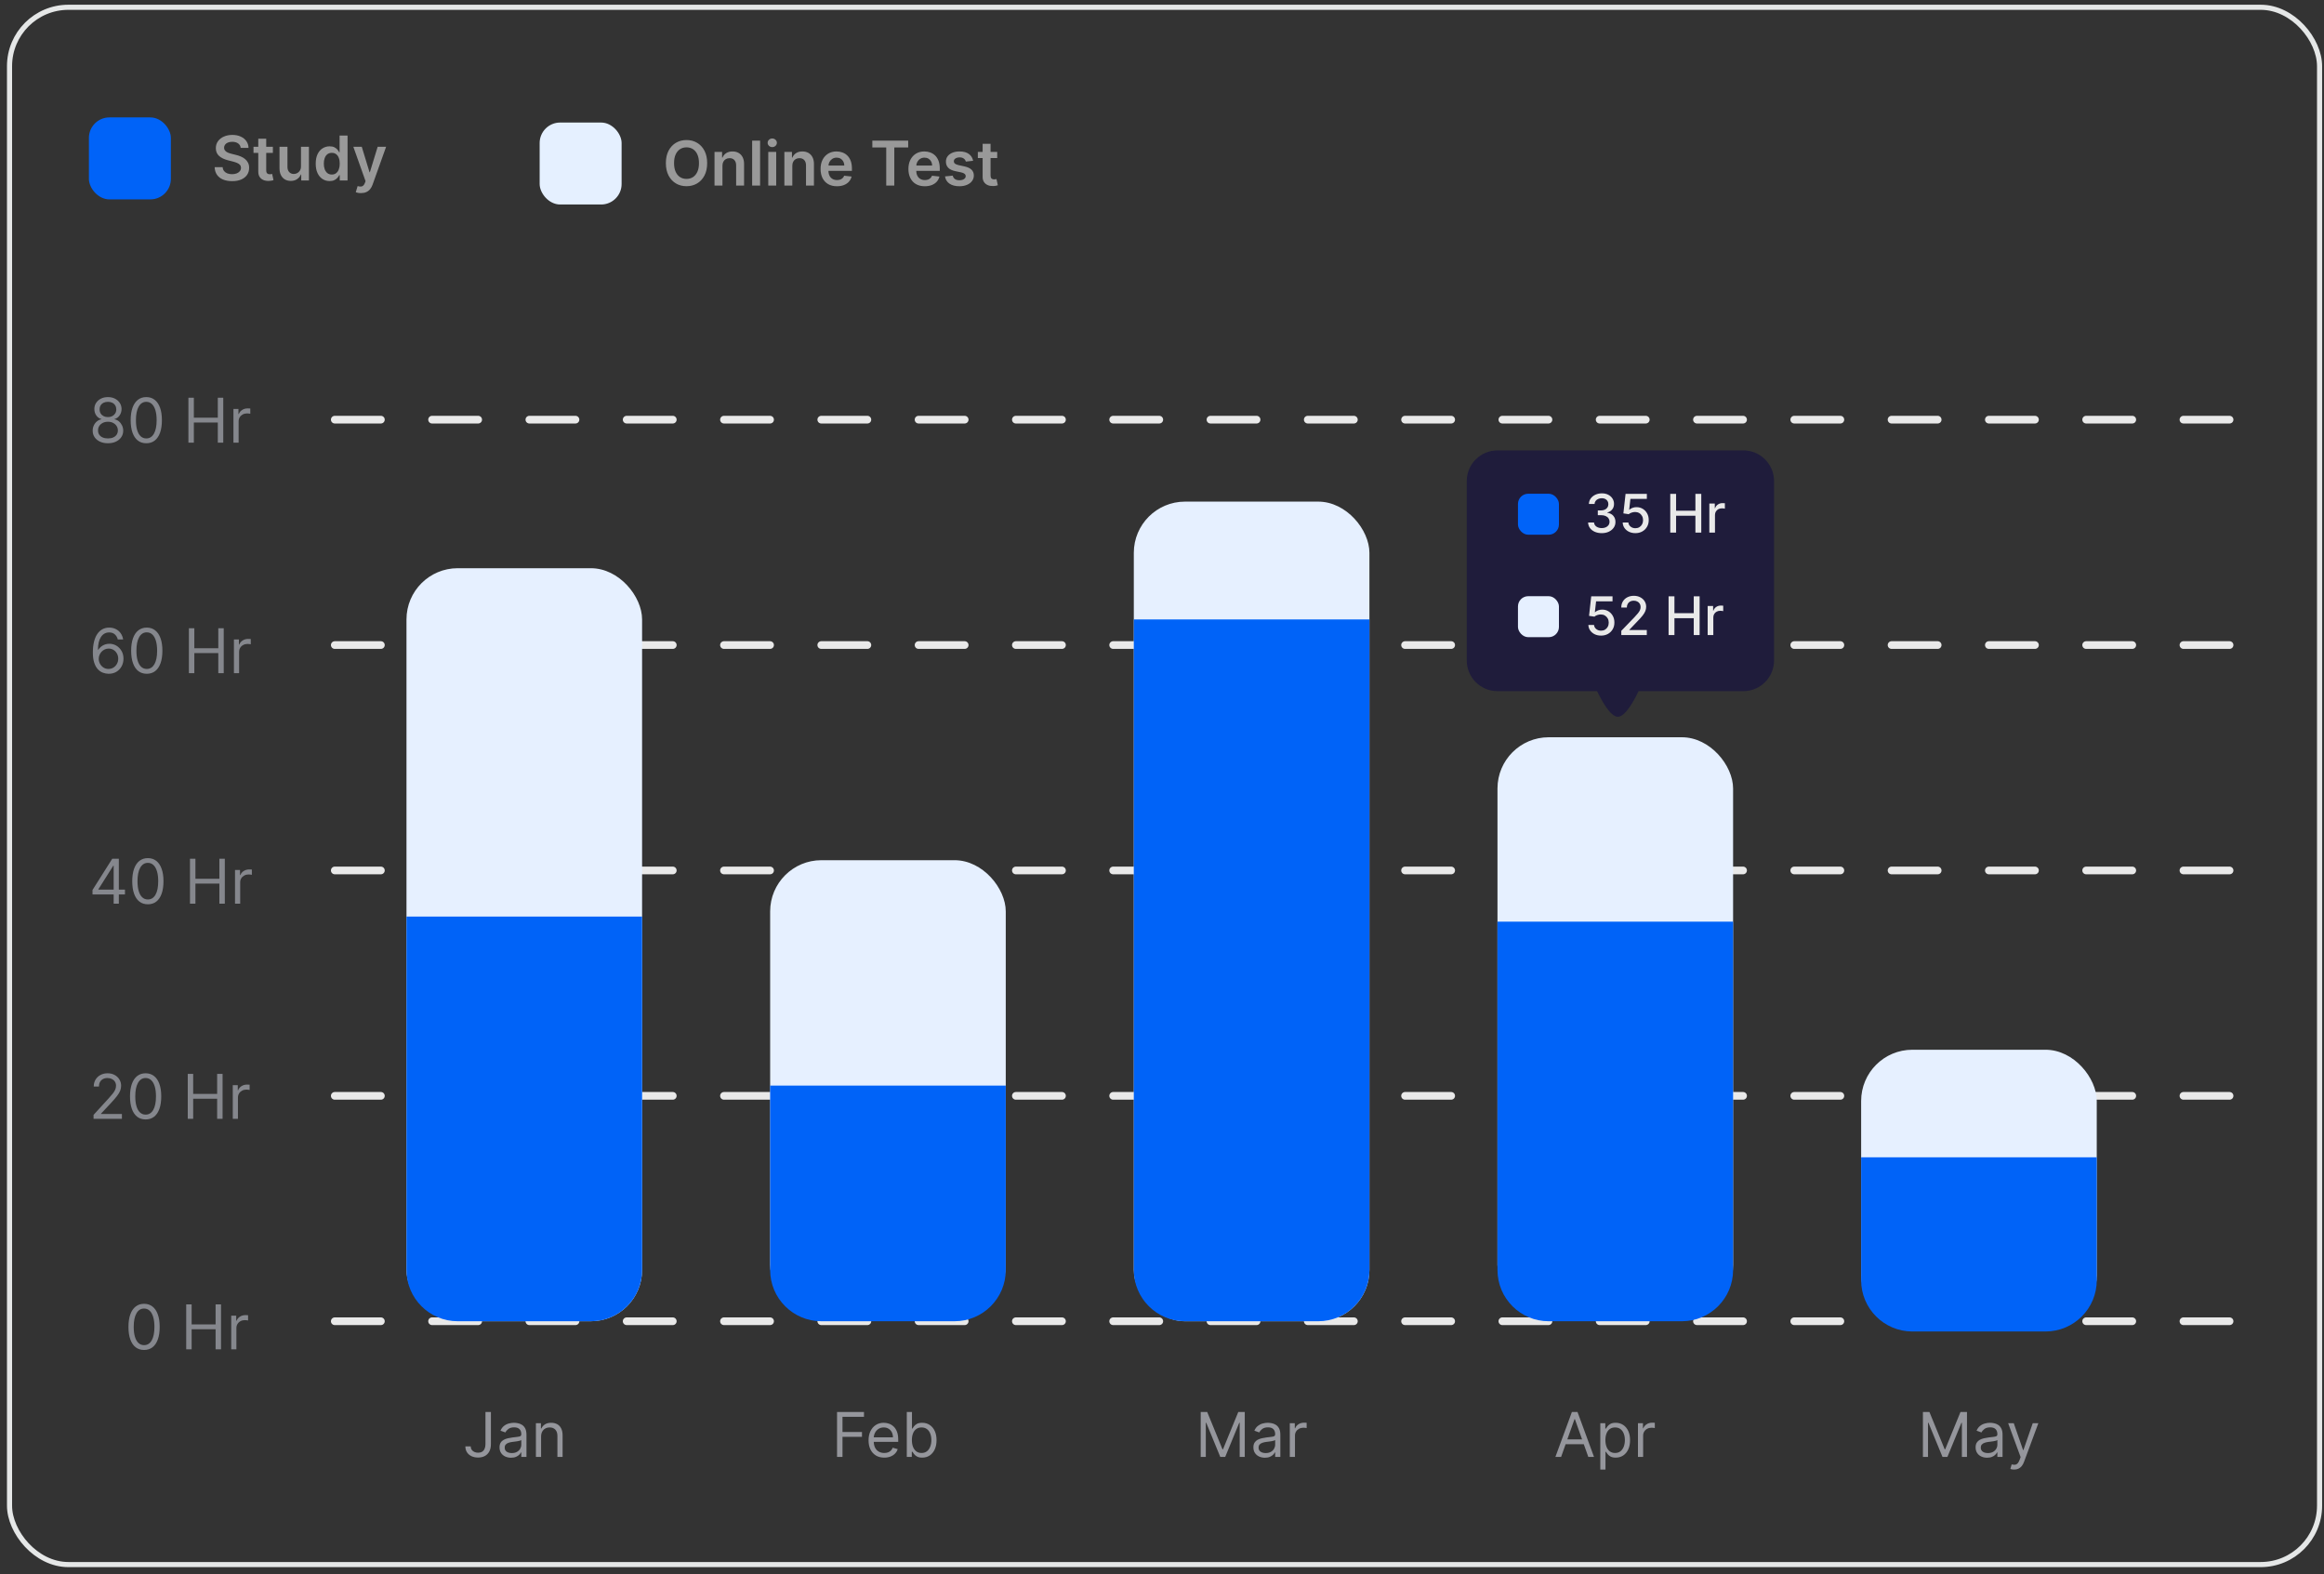 <svg width="316" height="214" viewBox="0 0 316 214" fill="none" xmlns="http://www.w3.org/2000/svg">
<rect x="0" y="0" width="316" height="214" fill="#333333" stroke="none"/>
<rect x="1.295" y="0.99" width="314.102" height="211.723" rx="8.009" stroke="#E5E7E7" stroke-width="0.696"/>
<path d="M45.52 87.699H303.209" stroke="#E9E9E9" stroke-width="1.045" stroke-linecap="round" stroke-dasharray="6.27 6.96"/>
<path d="M45.52 118.343H303.209" stroke="#E9E9E9" stroke-width="1.045" stroke-linecap="round" stroke-dasharray="6.27 6.96"/>
<path d="M45.52 148.987H303.209" stroke="#E9E9E9" stroke-width="1.045" stroke-linecap="round" stroke-dasharray="6.27 6.96"/>
<path d="M45.52 179.631H303.209" stroke="#E9E9E9" stroke-width="1.045" stroke-linecap="round" stroke-dasharray="6.27 6.96"/>
<path d="M14.679 60.263C14.269 60.263 13.907 60.19 13.593 60.045C13.281 59.898 13.037 59.696 12.862 59.44C12.687 59.181 12.601 58.887 12.603 58.557C12.601 58.298 12.652 58.059 12.755 57.841C12.858 57.62 13 57.436 13.179 57.289C13.36 57.14 13.561 57.045 13.784 57.005V56.97C13.492 56.894 13.259 56.73 13.086 56.477C12.913 56.223 12.828 55.934 12.83 55.609C12.828 55.299 12.906 55.022 13.065 54.777C13.224 54.532 13.443 54.34 13.722 54.198C14.002 54.057 14.321 53.987 14.679 53.987C15.033 53.987 15.349 54.057 15.628 54.198C15.906 54.34 16.125 54.532 16.284 54.777C16.445 55.022 16.527 55.299 16.529 55.609C16.527 55.934 16.438 56.223 16.263 56.477C16.09 56.73 15.86 56.894 15.574 56.97V57.005C15.795 57.045 15.994 57.14 16.171 57.289C16.348 57.436 16.489 57.62 16.594 57.841C16.7 58.059 16.753 58.298 16.755 58.557C16.753 58.887 16.664 59.181 16.487 59.44C16.312 59.696 16.068 59.898 15.756 60.045C15.446 60.19 15.087 60.263 14.679 60.263ZM14.679 59.607C14.956 59.607 15.194 59.562 15.395 59.472C15.596 59.383 15.751 59.257 15.86 59.094C15.97 58.931 16.025 58.74 16.027 58.521C16.025 58.29 15.966 58.086 15.848 57.909C15.731 57.732 15.571 57.593 15.368 57.492C15.167 57.39 14.938 57.34 14.679 57.34C14.418 57.34 14.186 57.39 13.981 57.492C13.778 57.593 13.618 57.732 13.501 57.909C13.385 58.086 13.329 58.29 13.331 58.521C13.329 58.74 13.381 58.931 13.489 59.094C13.598 59.257 13.754 59.383 13.957 59.472C14.16 59.562 14.401 59.607 14.679 59.607ZM14.679 56.707C14.898 56.707 15.092 56.663 15.261 56.576C15.432 56.488 15.566 56.366 15.664 56.209C15.761 56.052 15.811 55.868 15.813 55.657C15.811 55.45 15.762 55.27 15.666 55.117C15.571 54.962 15.439 54.843 15.27 54.759C15.101 54.674 14.904 54.631 14.679 54.631C14.45 54.631 14.251 54.674 14.079 54.759C13.908 54.843 13.776 54.962 13.683 55.117C13.589 55.27 13.543 55.45 13.546 55.657C13.543 55.868 13.59 56.052 13.686 56.209C13.783 56.366 13.917 56.488 14.088 56.576C14.259 56.663 14.456 56.707 14.679 56.707ZM19.891 60.263C19.442 60.263 19.059 60.141 18.743 59.896C18.427 59.649 18.185 59.292 18.018 58.825C17.851 58.356 17.767 57.789 17.767 57.125C17.767 56.465 17.851 55.901 18.018 55.433C18.187 54.964 18.43 54.606 18.746 54.359C19.064 54.111 19.446 53.987 19.891 53.987C20.337 53.987 20.718 54.111 21.034 54.359C21.352 54.606 21.595 54.964 21.762 55.433C21.931 55.901 22.015 56.465 22.015 57.125C22.015 57.789 21.932 58.356 21.765 58.825C21.598 59.292 21.356 59.649 21.04 59.896C20.724 60.141 20.341 60.263 19.891 60.263ZM19.891 59.607C20.337 59.607 20.683 59.392 20.929 58.962C21.176 58.533 21.299 57.92 21.299 57.125C21.299 56.596 21.243 56.145 21.129 55.773C21.018 55.401 20.857 55.118 20.646 54.923C20.437 54.728 20.186 54.631 19.891 54.631C19.45 54.631 19.105 54.849 18.856 55.284C18.608 55.718 18.483 56.331 18.483 57.125C18.483 57.654 18.539 58.103 18.65 58.473C18.762 58.843 18.922 59.124 19.131 59.317C19.341 59.51 19.595 59.607 19.891 59.607ZM25.619 60.179V54.07H26.359V56.791H29.616V54.07H30.356V60.179H29.616V57.447H26.359V60.179H25.619ZM31.741 60.179V55.597H32.422V56.289H32.469C32.553 56.063 32.704 55.879 32.923 55.738C33.142 55.596 33.388 55.526 33.663 55.526C33.714 55.526 33.779 55.527 33.856 55.529C33.934 55.531 33.993 55.534 34.032 55.538V56.254C34.009 56.248 33.954 56.239 33.868 56.227C33.785 56.213 33.696 56.206 33.603 56.206C33.38 56.206 33.181 56.253 33.006 56.346C32.833 56.438 32.696 56.565 32.595 56.728C32.495 56.889 32.446 57.073 32.446 57.28V60.179H31.741Z" fill="#85878D"/>
<path d="M14.751 91.604C14.5 91.6 14.249 91.552 13.999 91.46C13.748 91.369 13.52 91.215 13.313 90.998C13.106 90.779 12.94 90.484 12.815 90.112C12.689 89.738 12.627 89.269 12.627 88.704C12.627 88.163 12.677 87.684 12.779 87.266C12.88 86.847 13.027 86.494 13.22 86.207C13.413 85.919 13.646 85.7 13.918 85.551C14.193 85.402 14.502 85.327 14.846 85.327C15.188 85.327 15.492 85.396 15.759 85.533C16.027 85.668 16.246 85.857 16.415 86.1C16.584 86.343 16.694 86.622 16.743 86.938H16.015C15.948 86.664 15.817 86.436 15.622 86.255C15.427 86.074 15.168 85.984 14.846 85.984C14.373 85.984 14 86.189 13.727 86.601C13.457 87.013 13.321 87.59 13.319 88.334H13.367C13.478 88.165 13.61 88.021 13.763 87.902C13.918 87.78 14.089 87.687 14.276 87.621C14.463 87.556 14.661 87.523 14.87 87.523C15.22 87.523 15.54 87.61 15.831 87.785C16.121 87.958 16.354 88.198 16.529 88.504C16.704 88.808 16.791 89.157 16.791 89.551C16.791 89.929 16.707 90.275 16.538 90.589C16.369 90.902 16.131 91.15 15.825 91.335C15.52 91.518 15.162 91.608 14.751 91.604ZM14.751 90.947C15.001 90.947 15.226 90.885 15.425 90.76C15.626 90.634 15.784 90.466 15.899 90.255C16.017 90.044 16.075 89.81 16.075 89.551C16.075 89.299 16.018 89.069 15.905 88.862C15.794 88.653 15.64 88.487 15.443 88.364C15.248 88.241 15.025 88.179 14.774 88.179C14.586 88.179 14.41 88.217 14.246 88.293C14.083 88.366 13.94 88.468 13.817 88.597C13.696 88.726 13.6 88.874 13.531 89.041C13.461 89.206 13.426 89.38 13.426 89.563C13.426 89.806 13.483 90.033 13.596 90.243C13.712 90.454 13.869 90.624 14.068 90.754C14.268 90.883 14.496 90.947 14.751 90.947ZM19.957 91.604C19.507 91.604 19.125 91.481 18.808 91.237C18.492 90.99 18.251 90.633 18.084 90.166C17.916 89.697 17.833 89.13 17.833 88.466C17.833 87.805 17.916 87.241 18.084 86.774C18.253 86.305 18.495 85.947 18.811 85.7C19.13 85.452 19.511 85.327 19.957 85.327C20.402 85.327 20.783 85.452 21.099 85.7C21.418 85.947 21.66 86.305 21.827 86.774C21.996 87.241 22.081 87.805 22.081 88.466C22.081 89.13 21.997 89.697 21.83 90.166C21.663 90.633 21.422 90.99 21.105 91.237C20.789 91.481 20.406 91.604 19.957 91.604ZM19.957 90.947C20.402 90.947 20.748 90.733 20.995 90.303C21.242 89.874 21.365 89.261 21.365 88.466C21.365 87.936 21.308 87.486 21.195 87.114C21.084 86.742 20.922 86.459 20.712 86.264C20.503 86.069 20.251 85.972 19.957 85.972C19.515 85.972 19.17 86.189 18.922 86.625C18.673 87.058 18.549 87.672 18.549 88.466C18.549 88.995 18.605 89.444 18.716 89.814C18.827 90.184 18.987 90.465 19.196 90.658C19.407 90.851 19.661 90.947 19.957 90.947ZM25.684 91.52V85.411H26.424V88.131H29.682V85.411H30.422V91.52H29.682V88.788H26.424V91.52H25.684ZM31.807 91.52V86.938H32.487V87.63H32.535C32.619 87.403 32.77 87.219 32.989 87.078C33.207 86.937 33.454 86.867 33.728 86.867C33.78 86.867 33.845 86.868 33.922 86.87C34 86.871 34.058 86.874 34.098 86.879V87.594C34.074 87.588 34.02 87.579 33.934 87.568C33.851 87.554 33.762 87.547 33.669 87.547C33.446 87.547 33.247 87.593 33.072 87.687C32.899 87.778 32.762 87.906 32.66 88.069C32.561 88.23 32.511 88.414 32.511 88.621V91.52H31.807Z" fill="#85878D"/>
<path d="M12.579 121.608V120.999L15.264 116.751H15.705V117.694H15.407L13.378 120.904V120.951H16.994V121.608H12.579ZM15.455 122.861V121.423V121.139V116.751H16.159V122.861H15.455ZM20.105 122.944C19.655 122.944 19.272 122.822 18.956 122.577C18.64 122.331 18.398 121.974 18.231 121.506C18.064 121.037 17.981 120.47 17.981 119.806C17.981 119.146 18.064 118.582 18.231 118.115C18.4 117.645 18.643 117.287 18.959 117.041C19.277 116.792 19.659 116.668 20.105 116.668C20.55 116.668 20.931 116.792 21.247 117.041C21.565 117.287 21.808 117.645 21.975 118.115C22.144 118.582 22.229 119.146 22.229 119.806C22.229 120.47 22.145 121.037 21.978 121.506C21.811 121.974 21.569 122.331 21.253 122.577C20.937 122.822 20.554 122.944 20.105 122.944ZM20.105 122.288C20.55 122.288 20.896 122.073 21.143 121.643C21.389 121.214 21.513 120.601 21.513 119.806C21.513 119.277 21.456 118.826 21.343 118.455C21.231 118.083 21.07 117.799 20.859 117.604C20.65 117.41 20.399 117.312 20.105 117.312C19.663 117.312 19.318 117.53 19.069 117.965C18.821 118.399 18.697 119.012 18.697 119.806C18.697 120.335 18.752 120.784 18.864 121.154C18.975 121.524 19.135 121.806 19.344 121.998C19.555 122.191 19.808 122.288 20.105 122.288ZM25.832 122.861V116.751H26.572V119.472H29.829V116.751H30.569V122.861H29.829V120.128H26.572V122.861H25.832ZM31.955 122.861V118.279H32.635V118.971H32.683C32.766 118.744 32.917 118.56 33.136 118.419C33.355 118.278 33.602 118.207 33.876 118.207C33.928 118.207 33.992 118.208 34.07 118.21C34.147 118.212 34.206 118.215 34.246 118.219V118.935C34.222 118.929 34.167 118.92 34.082 118.908C33.998 118.894 33.91 118.887 33.816 118.887C33.593 118.887 33.395 118.934 33.22 119.027C33.047 119.119 32.909 119.246 32.808 119.409C32.709 119.57 32.659 119.754 32.659 119.961V122.861H31.955Z" fill="#85878D"/>
<path d="M12.722 152.112V151.575L14.739 149.367C14.975 149.109 15.17 148.884 15.323 148.693C15.476 148.5 15.59 148.319 15.664 148.15C15.739 147.979 15.777 147.8 15.777 147.613C15.777 147.399 15.725 147.213 15.622 147.055C15.52 146.898 15.381 146.777 15.204 146.692C15.027 146.606 14.828 146.563 14.607 146.563C14.373 146.563 14.168 146.612 13.993 146.709C13.82 146.805 13.686 146.939 13.59 147.112C13.497 147.285 13.45 147.488 13.45 147.721H12.746C12.746 147.363 12.829 147.049 12.994 146.778C13.159 146.508 13.383 146.297 13.668 146.146C13.954 145.995 14.275 145.919 14.631 145.919C14.989 145.919 15.306 145.995 15.583 146.146C15.859 146.297 16.076 146.501 16.233 146.757C16.39 147.014 16.469 147.299 16.469 147.613C16.469 147.838 16.428 148.058 16.347 148.273C16.267 148.485 16.128 148.723 15.929 148.986C15.732 149.246 15.459 149.564 15.109 149.94L13.736 151.408V151.456H16.576V152.112H12.722ZM19.801 152.195C19.352 152.195 18.969 152.073 18.652 151.828C18.336 151.582 18.095 151.225 17.928 150.757C17.761 150.288 17.677 149.721 17.677 149.057C17.677 148.397 17.761 147.833 17.928 147.366C18.097 146.896 18.339 146.538 18.655 146.292C18.974 146.043 19.355 145.919 19.801 145.919C20.247 145.919 20.627 146.043 20.944 146.292C21.262 146.538 21.504 146.896 21.671 147.366C21.84 147.833 21.925 148.397 21.925 149.057C21.925 149.721 21.841 150.288 21.674 150.757C21.507 151.225 21.266 151.582 20.95 151.828C20.633 152.073 20.25 152.195 19.801 152.195ZM19.801 151.539C20.247 151.539 20.593 151.324 20.839 150.895C21.086 150.465 21.209 149.853 21.209 149.057C21.209 148.528 21.152 148.078 21.039 147.706C20.928 147.334 20.767 147.051 20.556 146.856C20.347 146.661 20.095 146.563 19.801 146.563C19.36 146.563 19.015 146.781 18.766 147.217C18.517 147.65 18.393 148.264 18.393 149.057C18.393 149.586 18.449 150.036 18.56 150.405C18.671 150.775 18.831 151.057 19.04 151.25C19.251 151.443 19.505 151.539 19.801 151.539ZM25.529 152.112V146.002H26.268V148.723H29.526V146.002H30.266V152.112H29.526V149.379H26.268V152.112H25.529ZM31.651 152.112V147.53H32.331V148.222H32.379C32.463 147.995 32.614 147.811 32.833 147.67C33.051 147.529 33.298 147.458 33.572 147.458C33.624 147.458 33.689 147.459 33.766 147.461C33.844 147.463 33.903 147.466 33.942 147.47V148.186C33.918 148.18 33.864 148.171 33.778 148.159C33.695 148.145 33.606 148.138 33.513 148.138C33.29 148.138 33.091 148.185 32.916 148.279C32.743 148.37 32.606 148.497 32.505 148.66C32.405 148.821 32.355 149.005 32.355 149.212V152.112H31.651Z" fill="#85878D"/>
<path d="M19.59 183.536C19.141 183.536 18.758 183.413 18.442 183.169C18.125 182.922 17.884 182.565 17.717 182.098C17.55 181.629 17.466 181.062 17.466 180.398C17.466 179.737 17.55 179.174 17.717 178.706C17.886 178.237 18.128 177.879 18.445 177.632C18.763 177.384 19.145 177.259 19.59 177.259C20.035 177.259 20.416 177.384 20.733 177.632C21.051 177.879 21.293 178.237 21.46 178.706C21.63 179.174 21.714 179.737 21.714 180.398C21.714 181.062 21.631 181.629 21.463 182.098C21.296 182.565 21.055 182.922 20.739 183.169C20.422 183.413 20.04 183.536 19.59 183.536ZM19.59 182.88C20.035 182.88 20.382 182.665 20.628 182.235C20.875 181.806 20.998 181.193 20.998 180.398C20.998 179.869 20.941 179.418 20.828 179.046C20.717 178.674 20.556 178.391 20.345 178.196C20.136 178.001 19.884 177.904 19.59 177.904C19.149 177.904 18.803 178.122 18.555 178.557C18.306 178.991 18.182 179.604 18.182 180.398C18.182 180.927 18.238 181.376 18.349 181.746C18.46 182.116 18.621 182.397 18.829 182.59C19.04 182.783 19.294 182.88 19.59 182.88ZM25.318 183.452V177.343H26.057V180.063H29.315V177.343H30.055V183.452H29.315V180.72H26.057V183.452H25.318ZM31.44 183.452V178.87H32.12V179.562H32.168C32.252 179.336 32.403 179.152 32.622 179.01C32.84 178.869 33.087 178.799 33.361 178.799C33.413 178.799 33.478 178.8 33.555 178.802C33.633 178.804 33.692 178.807 33.731 178.811V179.527C33.708 179.521 33.653 179.512 33.567 179.5C33.484 179.486 33.395 179.479 33.302 179.479C33.079 179.479 32.88 179.526 32.705 179.619C32.532 179.71 32.395 179.838 32.294 180.001C32.194 180.162 32.144 180.346 32.144 180.553V183.452H31.44Z" fill="#85878D"/>
<path d="M66.01 191.969H66.75V196.336C66.75 196.726 66.678 197.057 66.535 197.329C66.392 197.602 66.19 197.809 65.929 197.95C65.669 198.091 65.361 198.162 65.007 198.162C64.673 198.162 64.376 198.101 64.115 197.98C63.855 197.856 63.65 197.681 63.501 197.455C63.352 197.228 63.277 196.958 63.277 196.646H64.005C64.005 196.819 64.048 196.97 64.133 197.1C64.221 197.227 64.34 197.326 64.491 197.398C64.642 197.469 64.814 197.505 65.007 197.505C65.22 197.505 65.401 197.461 65.55 197.371C65.7 197.282 65.813 197.15 65.89 196.977C65.97 196.802 66.01 196.588 66.01 196.336V191.969ZM69.485 198.185C69.195 198.185 68.931 198.131 68.695 198.021C68.458 197.91 68.27 197.75 68.131 197.541C67.992 197.33 67.922 197.076 67.922 196.777C67.922 196.515 67.974 196.302 68.077 196.139C68.18 195.974 68.319 195.845 68.492 195.751C68.665 195.658 68.856 195.588 69.064 195.542C69.275 195.495 69.487 195.457 69.7 195.429C69.978 195.393 70.204 195.366 70.377 195.348C70.552 195.329 70.679 195.296 70.759 195.25C70.84 195.204 70.881 195.125 70.881 195.011V194.988C70.881 194.693 70.801 194.465 70.639 194.301C70.48 194.138 70.239 194.057 69.915 194.057C69.579 194.057 69.315 194.13 69.124 194.278C68.933 194.425 68.799 194.582 68.721 194.749L68.053 194.51C68.172 194.232 68.332 194.015 68.531 193.86C68.731 193.703 68.95 193.593 69.187 193.532C69.425 193.468 69.66 193.436 69.891 193.436C70.038 193.436 70.207 193.454 70.398 193.49C70.591 193.524 70.777 193.594 70.956 193.702C71.137 193.809 71.287 193.971 71.406 194.188C71.525 194.405 71.585 194.695 71.585 195.059V198.078H70.881V197.458H70.845C70.798 197.557 70.718 197.663 70.607 197.777C70.495 197.89 70.347 197.987 70.162 198.066C69.977 198.146 69.751 198.185 69.485 198.185ZM69.592 197.553C69.871 197.553 70.106 197.498 70.296 197.389C70.489 197.28 70.635 197.138 70.732 196.965C70.831 196.792 70.881 196.61 70.881 196.419V195.775C70.851 195.811 70.786 195.844 70.684 195.874C70.585 195.901 70.469 195.926 70.338 195.948C70.209 195.968 70.083 195.986 69.959 196.002C69.838 196.016 69.74 196.028 69.664 196.038C69.481 196.061 69.31 196.1 69.151 196.154C68.994 196.206 68.867 196.284 68.769 196.39C68.674 196.493 68.626 196.634 68.626 196.813C68.626 197.058 68.716 197.243 68.897 197.368C69.08 197.491 69.312 197.553 69.592 197.553ZM73.574 195.322V198.078H72.87V193.496H73.55V194.212H73.61C73.717 193.979 73.88 193.792 74.099 193.651C74.318 193.508 74.6 193.436 74.946 193.436C75.257 193.436 75.528 193.5 75.761 193.627C75.993 193.753 76.174 193.943 76.304 194.2C76.433 194.455 76.498 194.777 76.498 195.167V198.078H75.793V195.214C75.793 194.854 75.7 194.574 75.513 194.373C75.326 194.17 75.07 194.069 74.743 194.069C74.519 194.069 74.318 194.117 74.141 194.215C73.966 194.312 73.828 194.455 73.726 194.641C73.625 194.828 73.574 195.055 73.574 195.322Z" fill="#95969C"/>
<path d="M113.816 198.078V191.969H117.479V192.625H114.556V194.689H117.205V195.346H114.556V198.078H113.816ZM120.236 198.173C119.794 198.173 119.413 198.076 119.093 197.881C118.775 197.684 118.529 197.41 118.356 197.058C118.185 196.704 118.1 196.292 118.1 195.823C118.1 195.353 118.185 194.94 118.356 194.582C118.529 194.222 118.77 193.941 119.078 193.741C119.388 193.538 119.75 193.436 120.164 193.436C120.403 193.436 120.638 193.476 120.871 193.556C121.104 193.635 121.315 193.764 121.506 193.943C121.697 194.12 121.849 194.355 121.963 194.647C122.076 194.94 122.133 195.3 122.133 195.727V196.026H118.601V195.417H121.417C121.417 195.159 121.365 194.928 121.262 194.725C121.16 194.522 121.015 194.362 120.826 194.245C120.639 194.127 120.418 194.069 120.164 194.069C119.884 194.069 119.641 194.138 119.436 194.278C119.233 194.415 119.077 194.594 118.968 194.815C118.858 195.035 118.804 195.272 118.804 195.524V195.93C118.804 196.276 118.863 196.57 118.983 196.81C119.104 197.049 119.272 197.231 119.487 197.356C119.702 197.479 119.951 197.541 120.236 197.541C120.42 197.541 120.588 197.515 120.737 197.463C120.888 197.41 121.018 197.33 121.127 197.225C121.237 197.117 121.321 196.984 121.381 196.825L122.061 197.016C121.99 197.247 121.869 197.45 121.7 197.625C121.531 197.798 121.322 197.933 121.074 198.03C120.825 198.126 120.546 198.173 120.236 198.173ZM123.299 198.078V191.969H124.003V194.224H124.063C124.115 194.144 124.186 194.043 124.278 193.92C124.371 193.794 124.504 193.683 124.677 193.585C124.852 193.486 125.089 193.436 125.387 193.436C125.773 193.436 126.113 193.533 126.408 193.726C126.702 193.919 126.932 194.192 127.097 194.546C127.262 194.9 127.344 195.318 127.344 195.799C127.344 196.284 127.262 196.705 127.097 197.061C126.932 197.415 126.703 197.689 126.411 197.884C126.118 198.077 125.781 198.173 125.399 198.173C125.105 198.173 124.869 198.125 124.692 198.027C124.515 197.928 124.379 197.815 124.284 197.69C124.188 197.563 124.115 197.458 124.063 197.374H123.979V198.078H123.299ZM123.991 195.787C123.991 196.133 124.042 196.438 124.143 196.703C124.245 196.965 124.393 197.171 124.588 197.32C124.783 197.467 125.021 197.541 125.304 197.541C125.598 197.541 125.844 197.463 126.041 197.308C126.239 197.151 126.389 196.94 126.488 196.676C126.589 196.409 126.64 196.113 126.64 195.787C126.64 195.465 126.59 195.174 126.491 194.916C126.394 194.655 126.245 194.45 126.047 194.298C125.85 194.145 125.602 194.069 125.304 194.069C125.017 194.069 124.777 194.141 124.582 194.287C124.387 194.43 124.24 194.631 124.14 194.889C124.041 195.146 123.991 195.445 123.991 195.787Z" fill="#95969C"/>
<path d="M163.264 191.969H164.147L166.224 197.04H166.295L168.371 191.969H169.254V198.078H168.562V193.436H168.503L166.594 198.078H165.925L164.016 193.436H163.957V198.078H163.264V191.969ZM171.991 198.185C171.7 198.185 171.437 198.131 171.2 198.021C170.964 197.91 170.776 197.75 170.636 197.541C170.497 197.33 170.428 197.076 170.428 196.777C170.428 196.515 170.479 196.302 170.583 196.139C170.686 195.974 170.824 195.845 170.997 195.751C171.17 195.658 171.361 195.588 171.57 195.542C171.781 195.495 171.993 195.457 172.205 195.429C172.484 195.393 172.71 195.366 172.883 195.348C173.058 195.329 173.185 195.296 173.264 195.25C173.346 195.204 173.387 195.125 173.387 195.011V194.988C173.387 194.693 173.306 194.465 173.145 194.301C172.986 194.138 172.744 194.057 172.42 194.057C172.084 194.057 171.821 194.13 171.63 194.278C171.439 194.425 171.305 194.582 171.227 194.749L170.559 194.51C170.678 194.232 170.837 194.015 171.036 193.86C171.237 193.703 171.456 193.593 171.692 193.532C171.931 193.468 172.166 193.436 172.396 193.436C172.544 193.436 172.713 193.454 172.904 193.49C173.096 193.524 173.282 193.594 173.461 193.702C173.642 193.809 173.792 193.971 173.912 194.188C174.031 194.405 174.091 194.695 174.091 195.059V198.078H173.387V197.458H173.351C173.303 197.557 173.224 197.663 173.112 197.777C173.001 197.89 172.853 197.987 172.668 198.066C172.483 198.146 172.257 198.185 171.991 198.185ZM172.098 197.553C172.376 197.553 172.611 197.498 172.802 197.389C172.995 197.28 173.14 197.138 173.238 196.965C173.337 196.792 173.387 196.61 173.387 196.419V195.775C173.357 195.811 173.291 195.844 173.19 195.874C173.09 195.901 172.975 195.926 172.844 195.948C172.715 195.968 172.588 195.986 172.465 196.002C172.344 196.016 172.245 196.028 172.17 196.038C171.987 196.061 171.816 196.1 171.657 196.154C171.499 196.206 171.372 196.284 171.275 196.39C171.179 196.493 171.132 196.634 171.132 196.813C171.132 197.058 171.222 197.243 171.403 197.368C171.586 197.491 171.818 197.553 172.098 197.553ZM175.376 198.078V193.496H176.056V194.188H176.104C176.187 193.961 176.338 193.777 176.557 193.636C176.776 193.495 177.022 193.424 177.297 193.424C177.349 193.424 177.413 193.425 177.491 193.427C177.568 193.429 177.627 193.432 177.667 193.436V194.152C177.643 194.146 177.588 194.137 177.503 194.125C177.419 194.112 177.331 194.105 177.237 194.105C177.014 194.105 176.816 194.151 176.641 194.245C176.468 194.336 176.33 194.464 176.229 194.627C176.129 194.788 176.08 194.972 176.08 195.178V198.078H175.376Z" fill="#95969C"/>
<path d="M212.267 198.078H211.491L213.735 191.969H214.498L216.742 198.078H215.966L214.14 192.935H214.093L212.267 198.078ZM212.553 195.692H215.68V196.348H212.553V195.692ZM217.598 199.796V193.496H218.278V194.224H218.361C218.413 194.144 218.485 194.043 218.576 193.92C218.67 193.794 218.803 193.683 218.976 193.585C219.151 193.486 219.388 193.436 219.686 193.436C220.072 193.436 220.412 193.533 220.706 193.726C221.001 193.919 221.23 194.192 221.395 194.546C221.56 194.9 221.643 195.318 221.643 195.799C221.643 196.284 221.56 196.705 221.395 197.061C221.23 197.415 221.002 197.689 220.709 197.884C220.417 198.077 220.08 198.173 219.698 198.173C219.404 198.173 219.168 198.125 218.991 198.027C218.814 197.928 218.678 197.815 218.582 197.69C218.487 197.563 218.413 197.458 218.361 197.374H218.302V199.796H217.598ZM218.29 195.787C218.29 196.133 218.341 196.438 218.442 196.703C218.543 196.965 218.692 197.171 218.887 197.32C219.081 197.467 219.32 197.541 219.602 197.541C219.897 197.541 220.142 197.463 220.339 197.308C220.538 197.151 220.687 196.94 220.787 196.676C220.888 196.409 220.939 196.113 220.939 195.787C220.939 195.465 220.889 195.174 220.79 194.916C220.692 194.655 220.544 194.45 220.345 194.298C220.148 194.145 219.901 194.069 219.602 194.069C219.316 194.069 219.075 194.141 218.881 194.287C218.686 194.43 218.538 194.631 218.439 194.889C218.34 195.146 218.29 195.445 218.29 195.787ZM222.717 198.078V193.496H223.397V194.188H223.445C223.528 193.961 223.679 193.777 223.898 193.636C224.117 193.495 224.363 193.424 224.638 193.424C224.69 193.424 224.754 193.425 224.832 193.427C224.909 193.429 224.968 193.432 225.008 193.436V194.152C224.984 194.146 224.929 194.137 224.844 194.125C224.76 194.112 224.672 194.105 224.578 194.105C224.355 194.105 224.157 194.151 223.982 194.245C223.809 194.336 223.671 194.464 223.57 194.627C223.471 194.788 223.421 194.972 223.421 195.178V198.078H222.717Z" fill="#95969C"/>
<path d="M261.465 191.969H262.348L264.424 197.04H264.496L266.572 191.969H267.455V198.078H266.763V193.436H266.703L264.794 198.078H264.126L262.217 193.436H262.157V198.078H261.465V191.969ZM270.191 198.185C269.901 198.185 269.637 198.131 269.401 198.021C269.164 197.91 268.976 197.75 268.837 197.541C268.698 197.33 268.628 197.076 268.628 196.777C268.628 196.515 268.68 196.302 268.783 196.139C268.887 195.974 269.025 195.845 269.198 195.751C269.371 195.658 269.562 195.588 269.771 195.542C269.981 195.495 270.193 195.457 270.406 195.429C270.684 195.393 270.91 195.366 271.083 195.348C271.258 195.329 271.385 195.296 271.465 195.25C271.546 195.204 271.587 195.125 271.587 195.011V194.988C271.587 194.693 271.507 194.465 271.346 194.301C271.187 194.138 270.945 194.057 270.621 194.057C270.285 194.057 270.021 194.13 269.83 194.278C269.639 194.425 269.505 194.582 269.427 194.749L268.759 194.51C268.879 194.232 269.038 194.015 269.237 193.86C269.437 193.703 269.656 193.593 269.893 193.532C270.131 193.468 270.366 193.436 270.597 193.436C270.744 193.436 270.913 193.454 271.104 193.49C271.297 193.524 271.483 193.594 271.662 193.702C271.843 193.809 271.993 193.971 272.112 194.188C272.232 194.405 272.291 194.695 272.291 195.059V198.078H271.587V197.458H271.551C271.504 197.557 271.424 197.663 271.313 197.777C271.201 197.89 271.053 197.987 270.868 198.066C270.683 198.146 270.458 198.185 270.191 198.185ZM270.299 197.553C270.577 197.553 270.812 197.498 271.003 197.389C271.195 197.28 271.341 197.138 271.438 196.965C271.538 196.792 271.587 196.61 271.587 196.419V195.775C271.557 195.811 271.492 195.844 271.39 195.874C271.291 195.901 271.176 195.926 271.044 195.948C270.915 195.968 270.789 195.986 270.665 196.002C270.544 196.016 270.446 196.028 270.37 196.038C270.187 196.061 270.016 196.1 269.857 196.154C269.7 196.206 269.573 196.284 269.475 196.39C269.38 196.493 269.332 196.634 269.332 196.813C269.332 197.058 269.423 197.243 269.603 197.368C269.786 197.491 270.018 197.553 270.299 197.553ZM273.866 199.796C273.746 199.796 273.64 199.786 273.546 199.766C273.453 199.749 273.388 199.731 273.352 199.713L273.531 199.092C273.702 199.136 273.854 199.152 273.985 199.14C274.116 199.128 274.232 199.069 274.334 198.964C274.437 198.861 274.532 198.693 274.617 198.46L274.749 198.102L273.054 193.496H273.818L275.083 197.147H275.13L276.395 193.496H277.159L275.214 198.746C275.126 198.983 275.018 199.179 274.889 199.334C274.759 199.491 274.609 199.607 274.438 199.683C274.269 199.758 274.078 199.796 273.866 199.796Z" fill="#95969C"/>
<rect x="12.09" y="15.964" width="11.143" height="11.143" rx="2.786" fill="#0063F8"/>
<path d="M32.727 20.105C32.7 19.845 32.582 19.642 32.376 19.497C32.171 19.352 31.904 19.279 31.576 19.279C31.345 19.279 31.148 19.314 30.982 19.384C30.817 19.453 30.691 19.547 30.604 19.667C30.516 19.786 30.471 19.922 30.469 20.076C30.469 20.203 30.498 20.313 30.556 20.407C30.616 20.5 30.696 20.58 30.797 20.645C30.899 20.709 31.011 20.763 31.134 20.806C31.258 20.85 31.382 20.887 31.507 20.917L32.08 21.06C32.311 21.114 32.533 21.186 32.745 21.278C32.96 21.369 33.152 21.485 33.321 21.624C33.492 21.763 33.627 21.931 33.727 22.128C33.826 22.325 33.876 22.555 33.876 22.82C33.876 23.178 33.785 23.493 33.602 23.766C33.419 24.036 33.154 24.248 32.808 24.401C32.464 24.552 32.047 24.628 31.558 24.628C31.083 24.628 30.67 24.554 30.32 24.407C29.972 24.26 29.7 24.045 29.503 23.763C29.308 23.48 29.203 23.136 29.187 22.73H30.275C30.291 22.943 30.357 23.12 30.472 23.262C30.588 23.403 30.738 23.508 30.923 23.578C31.11 23.647 31.319 23.682 31.549 23.682C31.79 23.682 32.001 23.646 32.182 23.575C32.365 23.501 32.508 23.4 32.611 23.27C32.715 23.139 32.767 22.986 32.769 22.811C32.767 22.652 32.721 22.521 32.629 22.417C32.538 22.312 32.409 22.224 32.244 22.155C32.081 22.083 31.89 22.02 31.672 21.964L30.976 21.785C30.473 21.656 30.076 21.46 29.783 21.197C29.493 20.933 29.348 20.582 29.348 20.144C29.348 19.784 29.445 19.469 29.64 19.198C29.837 18.928 30.104 18.718 30.442 18.569C30.78 18.418 31.163 18.342 31.591 18.342C32.025 18.342 32.404 18.418 32.73 18.569C33.059 18.718 33.316 18.926 33.503 19.193C33.69 19.457 33.786 19.761 33.792 20.105H32.727ZM37.103 19.953V20.788H34.469V19.953H37.103ZM35.119 18.855H36.199V23.157C36.199 23.302 36.221 23.414 36.265 23.491C36.31 23.567 36.37 23.618 36.444 23.646C36.517 23.674 36.599 23.688 36.688 23.688C36.756 23.688 36.818 23.683 36.873 23.673C36.931 23.663 36.975 23.654 37.005 23.646L37.187 24.491C37.129 24.51 37.046 24.532 36.939 24.556C36.834 24.58 36.704 24.594 36.551 24.598C36.281 24.606 36.037 24.565 35.82 24.476C35.603 24.384 35.431 24.243 35.304 24.052C35.179 23.861 35.117 23.622 35.119 23.336V18.855ZM40.926 22.608V19.953H42.006V24.535H40.959V23.721H40.912C40.808 23.977 40.638 24.187 40.401 24.35C40.167 24.513 39.877 24.595 39.533 24.595C39.233 24.595 38.968 24.528 38.737 24.395C38.508 24.26 38.329 24.064 38.2 23.807C38.071 23.549 38.006 23.237 38.006 22.871V19.953H39.086V22.704C39.086 22.994 39.166 23.225 39.325 23.396C39.484 23.567 39.693 23.652 39.951 23.652C40.11 23.652 40.264 23.613 40.413 23.536C40.563 23.458 40.685 23.343 40.78 23.19C40.878 23.035 40.926 22.841 40.926 22.608ZM44.817 24.616C44.457 24.616 44.135 24.523 43.851 24.338C43.566 24.153 43.342 23.885 43.176 23.533C43.011 23.181 42.929 22.753 42.929 22.25C42.929 21.741 43.012 21.311 43.179 20.962C43.349 20.61 43.576 20.344 43.863 20.165C44.149 19.984 44.468 19.894 44.82 19.894C45.089 19.894 45.309 19.939 45.482 20.031C45.655 20.12 45.793 20.229 45.894 20.356C45.995 20.481 46.074 20.6 46.13 20.711H46.175V18.426H47.257V24.535H46.195V23.813H46.13C46.074 23.925 45.993 24.043 45.888 24.168C45.783 24.292 45.644 24.397 45.471 24.485C45.297 24.572 45.08 24.616 44.817 24.616ZM45.118 23.73C45.347 23.73 45.542 23.668 45.703 23.545C45.864 23.42 45.986 23.246 46.07 23.023C46.154 22.8 46.195 22.541 46.195 22.244C46.195 21.948 46.154 21.69 46.07 21.472C45.989 21.253 45.867 21.083 45.706 20.962C45.547 20.84 45.351 20.78 45.118 20.78C44.878 20.78 44.677 20.842 44.516 20.968C44.355 21.093 44.233 21.266 44.152 21.486C44.07 21.707 44.03 21.96 44.03 22.244C44.03 22.531 44.07 22.786 44.152 23.011C44.236 23.234 44.358 23.41 44.519 23.539C44.682 23.666 44.882 23.73 45.118 23.73ZM49.079 26.253C48.932 26.253 48.796 26.242 48.671 26.218C48.547 26.196 48.449 26.17 48.375 26.14L48.626 25.299C48.783 25.345 48.923 25.366 49.046 25.364C49.17 25.363 49.278 25.324 49.372 25.248C49.467 25.175 49.548 25.051 49.613 24.878L49.706 24.631L48.044 19.953H49.19L50.246 23.414H50.293L51.352 19.953H52.501L50.666 25.09C50.581 25.333 50.467 25.541 50.326 25.714C50.185 25.889 50.012 26.022 49.807 26.113C49.604 26.207 49.362 26.253 49.079 26.253Z" fill="#999999"/>
<rect x="73.378" y="16.66" width="11.143" height="11.143" rx="2.786" fill="#E5F0FF"/>
<path d="M96.155 22.177C96.155 22.835 96.031 23.399 95.785 23.869C95.54 24.336 95.206 24.694 94.782 24.942C94.361 25.191 93.883 25.315 93.348 25.315C92.813 25.315 92.333 25.191 91.91 24.942C91.488 24.692 91.154 24.333 90.907 23.866C90.663 23.396 90.54 22.833 90.54 22.177C90.54 21.519 90.663 20.956 90.907 20.489C91.154 20.019 91.488 19.66 91.91 19.412C92.333 19.163 92.813 19.039 93.348 19.039C93.883 19.039 94.361 19.163 94.782 19.412C95.206 19.66 95.54 20.019 95.785 20.489C96.031 20.956 96.155 21.519 96.155 22.177ZM95.042 22.177C95.042 21.714 94.969 21.323 94.824 21.005C94.681 20.685 94.482 20.443 94.228 20.28C93.973 20.115 93.68 20.032 93.348 20.032C93.016 20.032 92.722 20.115 92.468 20.28C92.213 20.443 92.013 20.685 91.868 21.005C91.725 21.323 91.653 21.714 91.653 22.177C91.653 22.64 91.725 23.032 91.868 23.352C92.013 23.671 92.213 23.912 92.468 24.077C92.722 24.241 93.016 24.322 93.348 24.322C93.68 24.322 93.973 24.241 94.228 24.077C94.482 23.912 94.681 23.671 94.824 23.352C94.969 23.032 95.042 22.64 95.042 22.177ZM98.233 22.547V25.232H97.153V20.65H98.185V21.428H98.239C98.344 21.172 98.513 20.968 98.743 20.817C98.976 20.666 99.263 20.59 99.605 20.59C99.922 20.59 100.197 20.658 100.432 20.793C100.668 20.928 100.851 21.124 100.981 21.381C101.112 21.637 101.176 21.948 101.174 22.314V25.232H100.095V22.481C100.095 22.175 100.015 21.936 99.856 21.762C99.699 21.59 99.481 21.503 99.203 21.503C99.014 21.503 98.846 21.545 98.698 21.628C98.553 21.71 98.439 21.828 98.356 21.983C98.274 22.138 98.233 22.326 98.233 22.547ZM103.352 19.122V25.232H102.272V19.122H103.352ZM104.463 25.232V20.65H105.542V25.232H104.463ZM105.005 20C104.834 20 104.687 19.943 104.564 19.829C104.441 19.714 104.379 19.576 104.379 19.415C104.379 19.252 104.441 19.113 104.564 19C104.687 18.885 104.834 18.827 105.005 18.827C105.179 18.827 105.326 18.885 105.447 19C105.57 19.113 105.632 19.252 105.632 19.415C105.632 19.576 105.57 19.714 105.447 19.829C105.326 19.943 105.179 20 105.005 20ZM107.733 22.547V25.232H106.653V20.65H107.685V21.428H107.739C107.844 21.172 108.012 20.968 108.243 20.817C108.476 20.666 108.763 20.59 109.105 20.59C109.421 20.59 109.697 20.658 109.931 20.793C110.168 20.928 110.351 21.124 110.48 21.381C110.611 21.637 110.676 21.948 110.674 22.314V25.232H109.594V22.481C109.594 22.175 109.515 21.936 109.356 21.762C109.198 21.59 108.981 21.503 108.702 21.503C108.513 21.503 108.345 21.545 108.198 21.628C108.053 21.71 107.939 21.828 107.855 21.983C107.774 22.138 107.733 22.326 107.733 22.547ZM113.8 25.321C113.341 25.321 112.944 25.226 112.61 25.035C112.278 24.842 112.022 24.57 111.843 24.218C111.664 23.864 111.575 23.447 111.575 22.968C111.575 22.496 111.664 22.083 111.843 21.727C112.024 21.369 112.277 21.09 112.601 20.892C112.925 20.691 113.306 20.59 113.744 20.59C114.026 20.59 114.293 20.636 114.543 20.727C114.796 20.817 115.018 20.956 115.211 21.145C115.406 21.334 115.559 21.575 115.671 21.867C115.782 22.157 115.838 22.503 115.838 22.905V23.236H112.082V22.508H114.803C114.801 22.302 114.756 22.117 114.668 21.956C114.581 21.793 114.459 21.665 114.302 21.572C114.146 21.478 113.965 21.431 113.759 21.431C113.538 21.431 113.344 21.485 113.177 21.593C113.01 21.698 112.88 21.837 112.786 22.01C112.695 22.181 112.648 22.369 112.646 22.574V23.209C112.646 23.476 112.695 23.704 112.792 23.895C112.89 24.084 113.026 24.23 113.201 24.331C113.376 24.43 113.581 24.48 113.815 24.48C113.972 24.48 114.115 24.458 114.242 24.415C114.369 24.369 114.479 24.302 114.573 24.215C114.666 24.127 114.737 24.019 114.785 23.89L115.793 24.003C115.729 24.269 115.608 24.502 115.429 24.701C115.252 24.898 115.025 25.051 114.749 25.16C114.473 25.268 114.156 25.321 113.8 25.321ZM118.614 20.05V19.122H123.489V20.05H121.6V25.232H120.503V20.05H118.614ZM125.745 25.321C125.285 25.321 124.888 25.226 124.554 25.035C124.222 24.842 123.967 24.57 123.788 24.218C123.609 23.864 123.519 23.447 123.519 22.968C123.519 22.496 123.609 22.083 123.788 21.727C123.969 21.369 124.221 21.09 124.545 20.892C124.87 20.691 125.25 20.59 125.688 20.59C125.97 20.59 126.237 20.636 126.487 20.727C126.74 20.817 126.963 20.956 127.156 21.145C127.35 21.334 127.504 21.575 127.615 21.867C127.726 22.157 127.782 22.503 127.782 22.905V23.236H124.026V22.508H126.747C126.745 22.302 126.7 22.117 126.613 21.956C126.525 21.793 126.403 21.665 126.246 21.572C126.091 21.478 125.91 21.431 125.703 21.431C125.482 21.431 125.288 21.485 125.121 21.593C124.954 21.698 124.824 21.837 124.73 22.01C124.639 22.181 124.592 22.369 124.59 22.574V23.209C124.59 23.476 124.639 23.704 124.736 23.895C124.834 24.084 124.97 24.23 125.145 24.331C125.32 24.43 125.525 24.48 125.76 24.48C125.917 24.48 126.059 24.458 126.186 24.415C126.313 24.369 126.424 24.302 126.517 24.215C126.611 24.127 126.681 24.019 126.729 23.89L127.737 24.003C127.674 24.269 127.552 24.502 127.373 24.701C127.196 24.898 126.97 25.051 126.693 25.16C126.417 25.268 126.101 25.321 125.745 25.321ZM132.317 21.861L131.333 21.968C131.305 21.869 131.256 21.775 131.186 21.688C131.119 21.6 131.027 21.53 130.912 21.476C130.797 21.422 130.655 21.396 130.488 21.396C130.264 21.396 130.075 21.444 129.922 21.542C129.771 21.639 129.696 21.765 129.698 21.921C129.696 22.054 129.745 22.162 129.844 22.246C129.946 22.329 130.113 22.398 130.345 22.452L131.127 22.619C131.56 22.712 131.883 22.86 132.093 23.063C132.306 23.266 132.414 23.532 132.416 23.86C132.414 24.148 132.329 24.402 132.162 24.623C131.997 24.842 131.767 25.013 131.473 25.136C131.179 25.26 130.84 25.321 130.459 25.321C129.898 25.321 129.446 25.204 129.104 24.969C128.762 24.733 128.558 24.404 128.493 23.982L129.546 23.881C129.594 24.087 129.695 24.243 129.85 24.349C130.005 24.454 130.207 24.507 130.456 24.507C130.712 24.507 130.918 24.454 131.073 24.349C131.23 24.243 131.309 24.113 131.309 23.958C131.309 23.827 131.258 23.718 131.157 23.633C131.057 23.547 130.902 23.482 130.691 23.436L129.91 23.272C129.47 23.18 129.145 23.026 128.934 22.81C128.723 22.591 128.619 22.314 128.621 21.98C128.619 21.698 128.696 21.453 128.851 21.246C129.008 21.038 129.226 20.877 129.504 20.763C129.784 20.648 130.108 20.59 130.474 20.59C131.01 20.59 131.433 20.704 131.741 20.933C132.052 21.162 132.243 21.471 132.317 21.861ZM135.594 20.65V21.485H132.96V20.65H135.594ZM133.61 19.552H134.69V23.854C134.69 23.999 134.712 24.11 134.756 24.188C134.801 24.263 134.861 24.315 134.935 24.343C135.008 24.371 135.09 24.385 135.179 24.385C135.247 24.385 135.309 24.38 135.364 24.37C135.422 24.36 135.466 24.351 135.496 24.343L135.678 25.187C135.62 25.207 135.537 25.229 135.43 25.253C135.325 25.277 135.195 25.291 135.042 25.294C134.772 25.302 134.528 25.262 134.311 25.172C134.094 25.081 133.922 24.939 133.795 24.749C133.67 24.558 133.608 24.319 133.61 24.033V19.552Z" fill="#999999"/>
<rect x="55.27" y="77.252" width="32.037" height="102.379" rx="6.965" fill="#E6F0FF"/>
<rect x="104.719" y="116.95" width="32.037" height="61.985" rx="6.965" fill="#E6F0FF"/>
<rect x="154.167" y="68.198" width="32.037" height="111.433" rx="6.965" fill="#E6F0FF"/>
<rect x="203.616" y="100.235" width="32.037" height="78.7" rx="6.965" fill="#E6F0FF"/>
<rect x="253.064" y="142.719" width="32.037" height="37.609" rx="6.965" fill="#E6F0FF"/>
<path d="M55.27 124.611H87.307V172.667C87.307 176.513 84.189 179.631 80.343 179.631H62.235C58.388 179.631 55.27 176.513 55.27 172.667V124.611Z" fill="#0063F8"/>
<path d="M104.719 147.594H136.756V172.667C136.756 176.513 133.638 179.631 129.791 179.631H111.683C107.837 179.631 104.719 176.513 104.719 172.667V147.594Z" fill="#0063F8"/>
<path d="M154.167 84.216H186.204V172.667C186.204 176.513 183.086 179.631 179.24 179.631H161.132C157.285 179.631 154.167 176.513 154.167 172.667V84.216Z" fill="#0063F8"/>
<path d="M203.616 125.308H235.653V172.667C235.653 176.513 232.534 179.631 228.688 179.631H210.58C206.734 179.631 203.616 176.513 203.616 172.667V125.308Z" fill="#0063F8"/>
<path d="M253.064 157.345H285.101V174.06C285.101 177.906 281.983 181.024 278.137 181.024H260.029C256.182 181.024 253.064 177.906 253.064 174.06V157.345Z" fill="#0063F8"/>
<path d="M45.52 57.055H303.209" stroke="#E9E9E9" stroke-width="1.045" stroke-linecap="round" stroke-dasharray="6.27 6.96"/>
<path d="M237.045 61.233C239.353 61.233 241.224 63.104 241.224 65.412V89.788C241.224 92.096 239.353 93.967 237.045 93.967H222.801C222.237 95.156 221.015 97.449 219.983 97.449C218.951 97.449 217.728 95.156 217.163 93.967H203.616C201.308 93.967 199.437 92.096 199.437 89.788V65.412C199.437 63.104 201.308 61.233 203.616 61.233H237.045Z" fill="#1F1C3B"/>
<rect x="206.401" y="67.126" width="5.572" height="5.572" rx="1.393" fill="#0063F8"/>
<path d="M217.795 72.484C217.442 72.484 217.127 72.423 216.849 72.302C216.573 72.18 216.355 72.011 216.193 71.795C216.034 71.577 215.948 71.325 215.936 71.039H216.744C216.754 71.195 216.806 71.331 216.901 71.445C216.997 71.558 217.122 71.646 217.276 71.708C217.43 71.769 217.602 71.8 217.79 71.8C217.998 71.8 218.181 71.764 218.341 71.692C218.502 71.62 218.628 71.52 218.719 71.391C218.81 71.261 218.855 71.111 218.855 70.941C218.855 70.765 218.81 70.61 218.719 70.476C218.63 70.34 218.498 70.234 218.325 70.157C218.154 70.08 217.946 70.041 217.703 70.041H217.258V69.393H217.703C217.898 69.393 218.07 69.358 218.217 69.288C218.366 69.218 218.483 69.12 218.567 68.995C218.651 68.868 218.693 68.719 218.693 68.55C218.693 68.387 218.656 68.245 218.582 68.125C218.51 68.004 218.408 67.909 218.274 67.84C218.142 67.771 217.986 67.737 217.806 67.737C217.634 67.737 217.474 67.769 217.325 67.832C217.177 67.894 217.057 67.983 216.965 68.1C216.872 68.215 216.823 68.353 216.816 68.514H216.047C216.055 68.229 216.139 67.979 216.299 67.763C216.46 67.547 216.673 67.378 216.937 67.256C217.201 67.134 217.494 67.074 217.816 67.074C218.154 67.074 218.445 67.14 218.69 67.272C218.937 67.402 219.128 67.576 219.261 67.794C219.397 68.011 219.464 68.25 219.462 68.508C219.464 68.803 219.381 69.054 219.215 69.26C219.05 69.465 218.831 69.603 218.557 69.674V69.715C218.906 69.768 219.177 69.907 219.369 70.131C219.563 70.356 219.659 70.634 219.657 70.967C219.659 71.257 219.578 71.516 219.416 71.746C219.254 71.976 219.034 72.157 218.755 72.289C218.475 72.419 218.156 72.484 217.795 72.484ZM222.368 72.484C222.046 72.484 221.756 72.422 221.499 72.299C221.243 72.174 221.039 72.002 220.887 71.785C220.734 71.567 220.653 71.319 220.642 71.039H221.414C221.433 71.265 221.533 71.451 221.715 71.597C221.896 71.743 222.114 71.816 222.368 71.816C222.57 71.816 222.749 71.769 222.905 71.677C223.063 71.582 223.186 71.453 223.276 71.288C223.366 71.124 223.412 70.936 223.412 70.725C223.412 70.511 223.366 70.32 223.273 70.152C223.18 69.984 223.053 69.852 222.89 69.756C222.729 69.66 222.544 69.611 222.334 69.609C222.175 69.609 222.015 69.637 221.854 69.692C221.692 69.746 221.562 69.818 221.463 69.907L220.735 69.799L221.031 67.146H223.926V67.827H221.691L221.524 69.301H221.555C221.658 69.201 221.794 69.118 221.964 69.051C222.136 68.984 222.319 68.951 222.514 68.951C222.835 68.951 223.12 69.027 223.371 69.18C223.623 69.332 223.821 69.541 223.965 69.805C224.111 70.067 224.183 70.369 224.181 70.71C224.183 71.051 224.105 71.355 223.949 71.623C223.795 71.89 223.581 72.101 223.306 72.255C223.034 72.408 222.721 72.484 222.368 72.484ZM227.109 72.412V67.146H227.903V69.434H230.529V67.146H231.326V72.412H230.529V70.116H227.903V72.412H227.109ZM232.422 72.412V68.462H233.165V69.09H233.206C233.278 68.877 233.405 68.71 233.587 68.588C233.77 68.465 233.977 68.403 234.209 68.403C234.257 68.403 234.313 68.405 234.379 68.408C234.445 68.412 234.498 68.416 234.535 68.421V69.157C234.505 69.148 234.45 69.139 234.371 69.128C234.292 69.116 234.213 69.11 234.134 69.11C233.953 69.11 233.791 69.149 233.648 69.226C233.508 69.302 233.396 69.407 233.314 69.542C233.232 69.676 233.19 69.829 233.19 70V72.412H232.422Z" fill="#E9E9E9"/>
<rect x="206.401" y="81.056" width="5.572" height="5.572" rx="1.393" fill="#E6F0FF"/>
<path d="M217.7 86.413C217.378 86.413 217.088 86.352 216.831 86.228C216.576 86.103 216.372 85.932 216.219 85.714C216.067 85.496 215.985 85.248 215.975 84.968H216.746C216.765 85.195 216.865 85.38 217.047 85.526C217.229 85.672 217.447 85.745 217.7 85.745C217.903 85.745 218.082 85.698 218.238 85.606C218.396 85.512 218.519 85.382 218.608 85.218C218.699 85.053 218.744 84.865 218.744 84.654C218.744 84.44 218.698 84.249 218.606 84.081C218.513 83.913 218.385 83.781 218.222 83.685C218.061 83.589 217.876 83.54 217.667 83.538C217.507 83.538 217.347 83.566 217.186 83.621C217.025 83.675 216.895 83.748 216.795 83.837L216.067 83.729L216.363 81.075H219.259V81.756H217.024L216.857 83.23H216.888C216.991 83.13 217.127 83.047 217.297 82.98C217.468 82.913 217.651 82.88 217.847 82.88C218.168 82.88 218.453 82.956 218.703 83.109C218.955 83.261 219.153 83.47 219.297 83.734C219.443 83.996 219.515 84.298 219.513 84.639C219.515 84.98 219.438 85.284 219.282 85.552C219.128 85.819 218.913 86.03 218.639 86.185C218.366 86.337 218.054 86.413 217.7 86.413ZM220.453 86.341V85.765L222.235 83.919C222.425 83.718 222.582 83.543 222.705 83.392C222.831 83.239 222.924 83.094 222.986 82.957C223.047 82.82 223.078 82.674 223.078 82.52C223.078 82.345 223.037 82.194 222.955 82.067C222.873 81.939 222.76 81.84 222.618 81.772C222.476 81.701 222.315 81.666 222.137 81.666C221.948 81.666 221.784 81.705 221.643 81.782C221.503 81.859 221.395 81.968 221.319 82.109C221.244 82.249 221.206 82.414 221.206 82.602H220.447C220.447 82.282 220.521 82.001 220.669 81.761C220.816 81.521 221.018 81.335 221.276 81.203C221.533 81.07 221.825 81.003 222.152 81.003C222.483 81.003 222.775 81.069 223.027 81.201C223.281 81.331 223.479 81.509 223.621 81.736C223.763 81.96 223.834 82.214 223.834 82.497C223.834 82.692 223.797 82.883 223.724 83.07C223.652 83.257 223.526 83.466 223.346 83.695C223.166 83.923 222.915 84.2 222.595 84.526L221.548 85.621V85.66H223.919V86.341H220.453ZM226.882 86.341V81.075H227.677V83.364H230.303V81.075H231.1V86.341H230.303V84.045H227.677V86.341H226.882ZM232.195 86.341V82.391H232.938V83.019H232.98C233.052 82.806 233.178 82.639 233.36 82.517C233.544 82.394 233.751 82.332 233.983 82.332C234.031 82.332 234.087 82.334 234.152 82.337C234.219 82.341 234.271 82.345 234.309 82.35V83.086C234.278 83.077 234.223 83.068 234.145 83.058C234.066 83.046 233.987 83.04 233.908 83.04C233.726 83.04 233.564 83.078 233.422 83.155C233.281 83.231 233.17 83.336 233.088 83.472C233.005 83.605 232.964 83.758 232.964 83.929V86.341H232.195Z" fill="#E9E9E9"/>
</svg>
